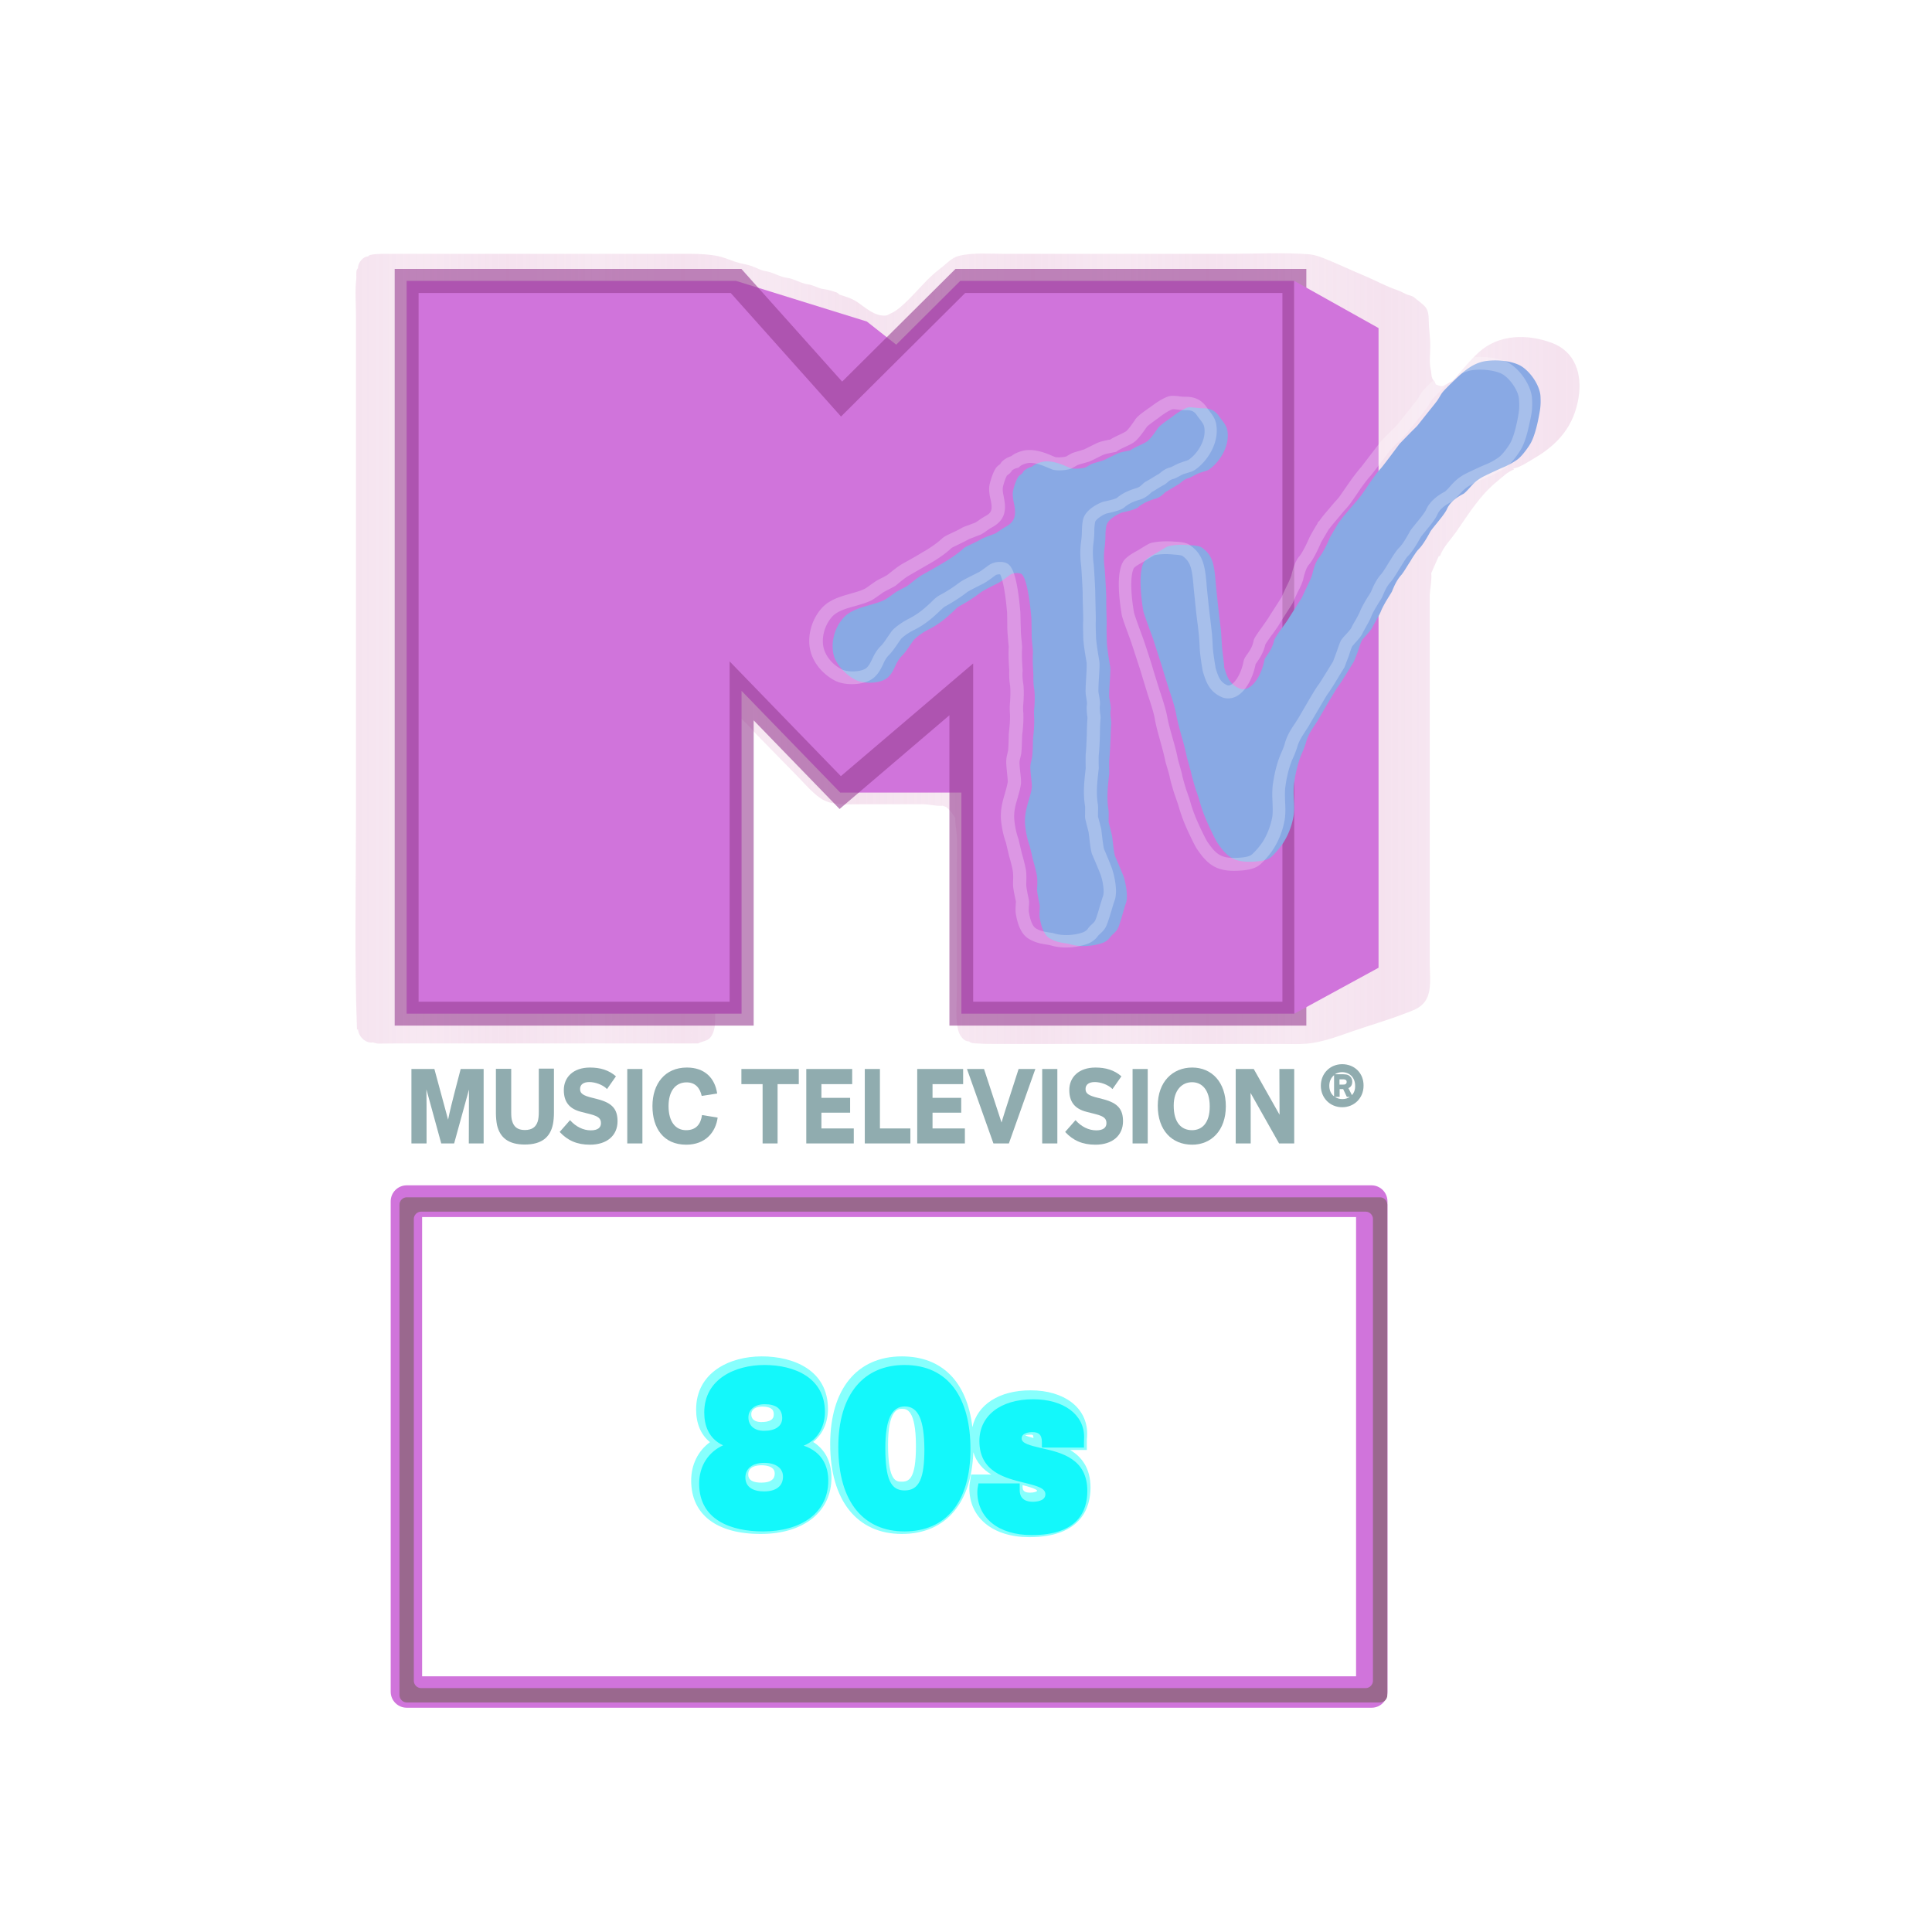 <svg xmlns="http://www.w3.org/2000/svg" xmlns:xlink="http://www.w3.org/1999/xlink" viewBox="0 0 1212 1212"><defs><linearGradient id="A" x1="592.967" y1="406.946" x2="538.067" y2="406.946" spreadMethod="reflect" gradientUnits="userSpaceOnUse"><stop offset="0" stop-color="#d78dbe" stop-opacity=".2"/><stop offset="1" stop-color="#d78dbe" stop-opacity=".25"/></linearGradient><path id="B" d="M357.6 702.7c3.6 4.1 8.3 6.4 13 6.4 4.5 0 6.4-1.8 6.4-4.5 0-2.8-1.4-4.3-6.9-5.7l-5.5-1.4c-7.6-1.9-10.9-6.4-10.9-13.7 0-8 5.9-14.1 16.4-14.1 6.3 0 11.7 1.5 16.3 5.5l-5.6 8c-2.8-2.9-7.7-4.4-11.1-4.4-3.7 0-5.8 1.6-5.8 4.3 0 2.2.9 3.7 5.8 5.1l5.4 1.4c9.2 2.4 12.3 6.4 12.3 13.8 0 8.9-6.6 14.7-17.3 14.7-8.1 0-14-2.6-19-8z"/></defs><g opacity=".49" filter="url(#AI_GaussianBlur_7)" fill="#0bfefa"><path d="M510.1 904.6c5.9-4.8 9.3-12.1 9.3-20.7 0-24.3-21.5-33-41.5-33-20.5 0-41.2 10.3-41.2 33.3 0 8.9 3 15.9 8.7 20.5-7.5 5.5-11.8 14.1-11.8 24.1 0 21.3 15.9 33.5 43.6 33.5 27 0 44.4-13.9 44.4-35.4 0-10-4.1-17.7-11.5-22.3zm-32.4 14.6c2.5 0 8.3.5 8.3 5.1 0 1.4 0 5.8-8.4 5.8-8.2 0-8.2-3.9-8.2-5.2 0-4.9 5.2-5.7 8.3-5.7zm-6.4-32c0-3.5 3.5-4.8 6.7-4.8 7.4 0 7.4 3.3 7.4 5.1 0 3.1-2.6 4.6-7.9 4.6-2.3 0-6.2-.7-6.2-4.9z"/><path d="M671.3 909.6h10.5v-6.7c.1-.7.2-2 .2-3.5 0-16.3-14.3-27.2-35.5-27.2-19.7 0-33.3 8.9-36.5 23.1-3.3-28.4-19-44.4-44.2-44.4-28.2 0-45 20.6-45 55 0 35.3 16.8 56.4 45 56.4 13.8 0 25.2-5 32.9-14.4 7.3-8.9 11.3-21.3 11.9-36.9 2 6.6 6.3 11 11.3 14h-12.7l-.9 5.8c-.1.4-.2 1.6-.2 2.8 0 18.6 14.8 30.7 37.6 30.7 33.4 0 38.4-19.5 38.4-31.1 0-12.4-5.7-19.4-12.8-23.6zm-23-7.5c-2.1-.5-4.2-1.2-5.2-1.7.6-.2 1.6-.4 2.7-.4 2.2-.1 2.5.1 2.5 2.1zm-6.7 29.6c3.3.8 8.5 2.3 9 3.4v.1c0 .5-1.9 1.2-4.4 1.2-4.6 0-4.6-2.2-4.7-3.6v-1.1zm-67-24.4c0 20.5-4.4 22.2-8.9 22.2-3.4 0-8.6 0-8.6-23.1 0-22.6 6.6-22.6 8.7-22.6 2.7 0 8.8 0 8.8 23.5z"/></g><path d="M441.8 886.1c0-21.2 19.7-29.8 37.7-29.8 19.1 0 38 8.1 38 29.5 0 7.5-3.2 17-13.3 21.1 11.7 4 15.4 13 15.4 21.9 0 20.5-17.3 31.9-40.9 31.9-19.8 0-40.1-7-40.1-30 0-11.3 6-19.9 15-24-9.3-4.4-11.8-12.8-11.8-20.6zm37.6 31.6c-7.6 0-11.8 3.7-11.8 9.2 0 6.1 5 8.7 11.7 8.7 7.4 0 11.9-3.2 11.9-9.3 0-5.2-4.4-8.6-11.8-8.6zm.3-36.8c-6 0-10.2 3.2-10.2 8.3 0 4.9 3.5 8.4 9.8 8.4 7 0 11.4-2.8 11.4-8.1-.1-6-4.2-8.6-11-8.6zm87.7 79.8c-24.9 0-41.5-17.6-41.5-52.9 0-33.8 16.5-51.5 41.5-51.5 27.8 0 41.4 20.9 41.4 52.7 0 34-15.9 51.7-41.4 51.7zm.2-78.4c-8.2 0-12.2 8.1-12.2 26.1 0 19.7 3.5 26.6 12.1 26.6 9.2 0 12.4-7.8 12.4-25.7-.1-18.8-3.9-27-12.3-27zm85.9 26.2c-7.8-1.8-12.6-3.1-12.6-6.1 0-3.8 5.5-4 6.6-4 4.3 0 6 1.7 6.1 6v3.7H680v-3.4c0-.6.1-1.9.1-3.2 0-14.2-12.9-23.7-32-23.7-20.4 0-33.7 10.3-33.7 26.2 0 19.3 16.1 23.2 27.9 26.1 9.2 2.2 13.5 3.7 13.5 7.3 0 4.4-6 4.7-7.9 4.7-3.7 0-8.1-1.2-8.2-7.1v-4.4h-25.9l-.5 2.9c0 .2-.2 1.3-.2 2.3 0 16.5 13.4 27.2 34.1 27.2 28.9 0 34.9-15 34.9-27.6.1-20.4-16.5-24.2-28.6-26.9z" fill="#13f8fb"/><g filter="url(#AI_GaussianBlur_7)"><path fill="#d074db" d="M860.4 743.6H255.1c-5.5 0-10 4.5-10 10v307.7c0 5.5 4.5 10 10 10h605.4c5.5 0 9.9-4.5 9.9-10V753.7c0-5.6-4.5-10.1-10-10.1zm-595.6 307.9v-288h585.9v288.1H264.8z"/></g><path d="M230.99 160.837c-3.278-.012-6.582 4.221-6.4 7.36-1.663 1.433-.86 5.063-1.097 7.04-.874 7.298-.183 15.048-.183 22.4v315.84c0 44.118-1.008 88.438.64 132.48l.64-.32c.208 4.432 4.566 9.021 9.28 8.32l2.971.733 10.149-.093h191.04c2.484-1.517 5.721-1.299 7.711-3.875 3.392-4.39 2.849-10.131 2.849-15.325v-167.04c.007-4.256 1.36-9.645.32-13.76h.64l.64-5.12 3.2-2.56v-.64c9.302-.154 15.126 8.118 21.133 14.4l25.133 25.693c4.784 4.819 9.088 10.115 14.64 14.118 6.966 5.021 16.134 4.029 24.214 4.029h40.32c4.08 0 8.48 1.347 12.48.96l1.92.64.64.32 3.056 3.2 2.384 3.52c-.304 3.402.694 7.43.931 10.88.426 6.234.029 12.63.029 18.88v78.4c0 7.914-1.085 16.912.752 24.64.781 3.28 3.136 7.312 6.928 7.36 1.037 1.232 3.59 1.184 5.12 1.286 4.061.278 8.083.314 12.16.314h177.6c6.653 0 13.571.406 20.16-.576 8.72-1.296 16.995-4.438 25.28-7.315 10.784-3.744 21.846-6.89 32.493-11.002 5.347-2.064 10.57-3.446 13.77-8.653 3.763-6.112 2.378-15.798 2.378-22.694v-230.4c.022-4.775 1.437-10.023.96-14.72l1.539-3.52 3.261-7.36.64.32c1.734-5.435 6.995-10.741 10.227-15.396 7.859-11.311 15.13-23.212 26.013-31.911 3.085-2.468 6.326-5.872 10.16-7.093l-.32-.64c4.278-.778 9.37-4.295 13.12-6.486 15.245-8.908 24.966-20.469 27.792-38.178 2.291-14.357-1.965-28.711-16.819-34.203-15.392-5.69-33.213-5.515-45.853 5.962-4.432 4.023-8.266 8.51-12.122 13.067-1.488 1.756-3.891 5.084-6.118 5.759l-2.88 1.6c-1.872 1.53-3.782.383-5.76-.32l-.96-2.24c-2.125-1.275-1.667-4.753-2.24-7.04-1.053-4.214-.32-9.97-.32-15.04 0-5.429-.96-11.439-.96-16.32 0-2.593-.314-5.672-1.92-7.68-2.016-2.52-4.88-4.197-7.36-6.4-.902-.802-3.03-1.129-4.16-1.6-2.192-.914-4.128-2.123-6.4-2.88-6.938-2.312-13.712-6.14-20.48-8.96-7.408-3.087-14.672-6.514-22.08-9.6-3.754-1.564-8.314-3.493-12.48-3.84-15.312-1.276-33.507-.32-49.92-.32H629.71c-9.338 0-19.597-.861-28.16 1.28-4.778 1.194-7.786 5.038-12.16 8.32-6.922 5.191-12.755 12.435-18.88 18.56-3.869 3.867-8.099 7.784-11.84 9.28-.931.373-1.84 1.193-2.88 1.28-7.187.599-12.746-4.977-18.24-8.64-3.494-2.33-7.712-3.424-10.88-4.48-.237-.079-1.091-1.095-1.6-1.28-1.808-.658-5.411-1.881-8.64-2.24-2.669-.296-6.528-2.574-9.28-2.88-4.467-.496-9.219-3.691-13.44-4.16-4.461-.496-9.216-3.691-13.44-4.16-2.41-.268-6.077-2.268-8.64-3.2-1.744-.634-5.235-1.309-7.68-1.92-4.168-1.042-7.799-2.825-11.52-3.84-5.459-1.489-13.031-1.92-19.52-1.92H242.19c-2.656 0-10.876-.02-11.2 1.6m669.76 79.68l-.32.32z" fill="url(#A)"/><g fill="#d074db"><path d="M461.7 176.2l82.1 25.5 78 61.5-156.7 25.5zm71.8 153H668l-34.2 168H527.1z"/><path d="M461.7 176.2H255.1v459.7h210.1V433.4l61.9 63.8 76-64.7v203.4H812l-.1-459.7H602.4l-74.5 74.2z"/></g><g opacity=".6" filter="url(#AI_GaussianBlur_4)"><path fill="#973f93" d="M819.5 643.4H595.6V448.7l-68.9 58.8-53.9-55.6v191.5H247.6V168.7h217.5l63.2 70.7 71.1-70.7h220.1zm-208.9-15h193.9V183.8h-199l-77.9 77.5-69.2-77.5H262.6v444.6h195.1V414.9l69.8 72 83-70.7v212.2z"/></g><path fill="#d074db" d="M811.9 176.2l52.9 29.6v401.3L812 635.9z"/><path d="M766.5 404.1l-.5-8-1.3-11c-.6-4.9-1.9-17.8-1.9-17.8-1-12.1-1.5-18.7-8.9-23.8-2-1.4-7.5-1.5-8.1-1.5-4.5-.5-9.8-.2-13 .7-1.1.3-6.2 3.6-7.3 4.2-3.1 1.7-7 3.9-8.1 6.1-2.5 4.9-2.5 16.2-.2 30.2.3 1.7 4.3 12.5 6 17.1l5.9 18.3c1 3.6 4.2 13.7 4.2 13.7 1.7 4.9 3.9 11.8 4.6 16 .8 4.4 2 8.6 3.2 13.1 1.3 4.4 2.5 8.9 3.5 13.8.2.8 2.5 8.7 2.7 9.9.2 1.1 2.1 8 2.9 10.4.8 2.2 1.6 4.5 2.2 6.6 1.9 6.9 4.1 12.1 6.8 17.8 2.1 4.5 3.8 7.8 4.7 9.1 5.4 7.9 9.7 11.7 19.9 11.6 7.5-.1 11.6-1 14-3.3 3.4-3.2 6.3-7.1 7.1-8.4 3.1-4.7 5.4-10.5 6.5-16.5.6-3.2.5-6.8.3-10.6-.2-3.5-.3-7.2.2-10.9.3-2.2 1.5-10.1 4.4-17.4.2-.4 2.2-4.9 3-7.7 1.1-4.4 3.5-7.9 5.8-11.4 1-1.5 1.9-2.9 2.7-4.3 1.7-3.1 9.3-16 10.4-17.6.6-1 1.4-2.1 2.1-3l4.4-6.9c.7-1.2 1.4-2.3 2.1-3.4 0 0 .1-.1.1-.2l2.5-4.1c.6-1.5 2.2-5.4 2.8-7.3.7-2.2 1.4-4.2 2.1-5.8.5-1 5.7-6.1 6.6-8.2.4-1 4.5-7.8 5.3-9.9 1.8-4.7 6.4-11.3 7-12.6 1.3-3.2 3-7.2 5.8-10.3 1.1-1.2 3.1-4.5 4.9-7.4.3-.4.5-.8.8-1.2a53.82 53.82 0 0 1 2.7-4.3c.9-1.4 1.8-2.6 2.6-3.4 2.7-2.7 5.5-7.7 7.3-11 1.3-2.3 8.7-10.3 10.4-14.1 2.7-6.3 10.2-9.4 10.7-9.8 1.3-1.1 2.4-2.3 3.5-3.5 2.1-2.4 4.3-4.8 8.4-7 2.3-1.2 10.7-5.1 12.4-5.8 1.9-.7 6.3-2.9 9.3-5.1 3.1-2.3 7.3-8.4 8.3-10.3 2.4-4.3 4.1-11.8 4.7-14.8 1.2-6.1 1.7-8.5 1.4-14.4-.3-6.2-5.4-14.5-11.6-18.7-4.3-2.9-12.9-4.5-21-3.7-7.4.6-12.5 4.3-17 8.1-.3.2-10.1 9.3-12.1 12-.6.7-2.7 4.6-3.6 5.6-1.9 2.5-3.9 4.9-5.8 7.3l-5.8 7.3c-.4.6-1.6 1.7-4.8 4.9l-6.7 6.9c-1.4 1.9-10.7 14.4-11.9 15.6-1.3 1.3-5.3 6.6-6.7 8.8-2.3 3.4-4.9 7.3-6.2 8.9-1.2 1.6-2.5 3-3.8 4.5l-6.4 7.5c-.9 1.1-2 2.6-2.9 3.8l-.2.2c-.1.2-.3.5-.4.6l-5 8.5c-.2.4-3.8 9.2-7.1 13.1-2.4 2.9-3.6 8.1-4.2 10.5-.1.5-1.2 3.4-2.4 5.8s-4.1 8.7-4.1 8.7L809 387c-1 1.8-2.7 4.1-4.5 6.6-1.8 2.4-4.7 6.6-5.1 7.8-1.1 4.9-3.2 7.8-4.7 9.9-.6.9-1.3 1.9-1.4 2.3-1.5 8.3-5.6 15.5-10 17.8-1.9 1.1-3.9 1.2-5.7.5-6.5-2.7-8.1-8-9.7-13.5.4-.2-1.2-9.5-1.4-14.3zm-228.9 22.8c5.5 2.3 14.6 1.7 18.7-1.4 2.7-2 4.1-5.1 5.4-7.8.4-1 2-4.3 4.4-6.6 2.5-2.4 6.4-9 7.5-10 2.6-2.5 5.7-4.6 9.3-6.4 7.3-3.7 11.8-8.2 14.2-10.3 1.7-1.5 3-3.2 4.9-4.2 7.3-4 11-6.9 13.3-8.6 2-1.5 7.7-4.2 10.8-5.8 3.2-1.7 6.9-4.9 8.3-5.6 1.9-.9 5.2-.9 6.4-.1s4.2 5.1 6.2 27.4c.1 1.1.2 10 .2 11.5 0 2.3.9 9.6.8 10.3-.3 4.3 0 9.4.3 14.2 0 .2-.3 4.3.5 8.9.5 3 .3 9.6 0 12.1-.3 2.4 0 4.8 0 7.1.1 5.8-.8 11.5-.8 12.8 0 1-.1 7.7-.5 10.3 0 .5-1 4.4-1.1 5.6-.3 3 1.2 11.9.9 13.7-.3 2.6-1.1 5.2-1.9 7.9-1.4 4.8-3 10.2-2.2 16.7.4 3.5 1.2 7.7 2.7 11.9.1.2 1.5 5.9 2 8.5 0 0 1.9 6.4 2.6 10.4.5 3.1.1 7.7.1 8.8 0 2.2 1.6 9.1 1.7 10.1.1.7-.4 5.4-.1 7.1.6 3.7 2 10.7 6.2 13.2 5.1 3.1 9.7 2.8 12.7 3.7 7.5 2.3 16.1.9 20.9-.9 1.6-.6 3.4-1.9 4.4-3.4s3.1-2.8 4.5-4.9c1.6-2.4 3.9-12.3 5.4-16.4 1.6-4.4-.2-12.9-1.3-16.5-.4-1.1-4.3-10.5-5.3-12.6s-1.7-11.3-2.1-13.3c-.2-1.3-1.9-7.4-2.1-8.5-.1-.9.2-6-.1-7.6-1.3-7.8-.4-15.5.5-23.1 0 0-.2-7.5 0-8.6.4-4.3.6-9.2.8-13.9.1-3.2.2-6.2.4-8.8.1-1.5-.9-5.5-.3-8.8.2-1.3-.8-6.6-.9-7.2-.4-2.9.9-15.6.6-19-.1-1.3-1.5-8.4-2.1-15 0 0-.3-8.3-.2-10.7.2-3.2-.3-11-.2-18.1 0-2.4-.8-16.7-1-18.2-.4-2.8-.7-8.2-.1-12.8 1-7.4.2-8.7 1.1-13.9.8-4.9 9.2-8.4 9.9-8.6 1.9-.4 8.4-1.8 10-3.2 3.9-3.4 8.8-4.8 11.1-5.5 3.5-1 5.4-3.7 6.6-4.4 1.5-.8 6.2-3.7 7.6-4.5 1.4-.7 3.1-3.1 6.5-4 1.7-.5 4.3-2.3 6.8-3.2 1.8-.6 4.8-1.5 5.4-1.8 6.1-3.8 14.1-14.4 12-25.2-.7-3.4-3.4-6-5.1-8.5-3.3-4.9-7.6-5.1-10.7-5.1-2.8 0-7.3-.9-8.8-.5-3.2.9-8 4.3-10 5.9-.9.7-7.3 5-8.6 6.7-.7.9-4.1 6.2-6.6 8.3-2.2 1.9-8 3.8-11 6-1.9.4-5.8 1.1-7.5 1.8-1.6.6-8.1 4-9.5 4.5-.9.3-5.4 1.6-6.9 2.1-1.1.4-3.9 2.3-4.4 2.4-2.2.6-6.4 1-8.9.5-1.3-.3-10.3-5.4-17.3-4.2-3.2.6-5.9 1.9-7.3 3.2-1.9.5-4.8 1.9-5.6 3.5s-2.3 1.5-3.2 3.3c-1.9 3.4-3 8.2-3.1 9-.3 3.2.5 6 1 8.7 1.4 7.7-1.1 10.9-6.1 13.5-1.1.6-5 3.4-6 3.9-1.4.6-7 2.5-8.3 3.3-5.3 3-10.2 4.8-11.4 5.9-5.1 4.8-12.9 9.2-12.9 9.2-2.7 1.7-7.2 4.2-12.9 7.4-3.4 1.9-8.6 6.4-9.5 7s-5.8 3-7.2 3.9c-.9.6-5.2 3.8-6.6 4.6-2.7 1.5-6.3 2.5-10 3.6-6 1.7-12.3 3.5-16.3 7.9-6.1 6.7-8.6 17.2-5.6 25.3 3.5 7.9 10.5 12.6 14 14.1z" fill="#89a9e4"/><g opacity=".25" fill="#fff"><path d="M961.1 250.3c-.3-7.4-6.2-17-13.3-21.8-4.2-2.9-11.5-4.6-19.3-4.6-1.5 0-2.9.1-4.3.2-8.6.7-14.4 5-19.3 9-.1.1-10.3 9.5-12.7 12.6-.4.5-.8 1.2-1.7 2.6-.5.9-1.5 2.6-1.8 2.9l-.1.1-5.4 6.8-.5.7c-1.9 2.3-3.8 4.6-5.6 7-.3.4-1.7 1.8-3.9 4l-1.7 1.7c-5.1 5.2-5.7 5.9-5.9 6.2l-1.5 2-10.2 13.3c-1.5 1.6-5.7 7.1-7.2 9.3l-6.1 8.8c-1 1.4-2.1 2.6-3.5 4.1l-6.5 7.7c-.8 1-1.8 2.2-2.6 3.4l-.3.4-1.1 1.1v.4c-1.9 3.1-4.1 6.9-4.9 8.5l-.3.6c-2.4 5.5-4.7 9.8-6.3 11.7-3 3.5-4.3 9.1-5 12v.1c-.2.5-1.1 2.9-2.1 4.9-1.1 2.2-3.5 7.3-4 8.6l-7.7 12c-.9 1.6-2.5 3.8-4.2 6.2l-.2.3c-3.5 4.9-5.1 7.2-5.5 8.8v.2c-.9 4.1-2.7 6.5-4.1 8.5l-.1.1c-1.1 1.6-1.7 2.6-2 3.8-1.5 7.9-5.1 13.5-8 15.1-.8.4-1.6.5-2.2.3-4.5-1.9-5.7-5.2-7.4-10.8-.2-1.4-1.6-9.2-1.8-13.3-.1-2.7-.3-5.6-.5-8.2l-1-8.8-.3-2.3c-.6-4.8-1.9-17.6-1.9-17.7-1-12.4-1.7-20.6-10.6-26.8-2.3-1.7-6.2-2.1-9.7-2.2h-.3c-1.6-.2-3.3-.2-5-.2-3.6 0-7 .4-9.4 1-1.1.3-2.5 1.1-6.9 3.8-.6.4-1.1.7-1.3.8-3.8 2.1-8.1 4.5-9.7 7.8-4 7.8-2 23.8-.5 32.7.2 1.5 1.7 5.7 5.8 16.8l.3.9 5.9 18.1c1 3.6 4.1 13.4 4.2 13.9 1.3 3.9 3.8 11.3 4.5 15.4.8 4.6 2 8.9 3.3 13.5v.1c1.3 4.6 2.5 8.9 3.4 13.4.1.4.3 1.1 1.1 3.8.6 1.9 1.5 5.2 1.6 5.9.3 1.8 2.3 8.8 3.1 11l.5 1.4 1.7 5c2 7.1 4.2 12.5 7 18.4 1.6 3.4 3.7 7.8 5 9.6 5.9 8.7 11.3 13.4 23 13.4h.2c8.6-.1 13.5-1.4 16.7-4.4 3.9-3.6 6.9-7.8 7.7-9.1 3.3-5.1 5.9-11.4 7.1-17.9.7-3.7.6-7.7.4-11.6-.1-3.3-.3-6.9.2-10.1.8-6.1 2.3-11.9 4.2-16.5l.2-.4c1.1-2.4 2.3-5.4 3-7.7 1-3.7 3.1-6.8 5.3-10.2l.3-.5c.9-1.3 1.8-2.7 2.5-4.1l10.2-17.3c.6-.9 1.3-1.9 1.9-2.7l.2-.3c.7-1.1 2.5-3.8 4.4-7 .7-1.1 1.3-2.2 2-3.3.1-.1.1-.2.1-.2l2.8-4.5.1-.4c.2-.5.5-1.2.8-2.1.7-1.9 1.6-4 2-5.4.6-1.8 1.2-3.7 1.8-5 .3-.4 1-1.2 1.5-1.8 2.6-2.9 4.5-5 5.2-6.9.2-.4.9-1.6 1.4-2.6 1.9-3.3 3.4-6 3.9-7.5 1.1-2.8 3.5-6.7 5.1-9.3 1.1-1.7 1.6-2.5 1.9-3.2 1.2-2.9 2.7-6.5 5.1-9.1 1.3-1.4 2.9-4 5.2-7.7l1-1.6 2.6-4.2c.9-1.3 1.6-2.3 2.1-2.8 3-3 5.8-7.9 7.8-11.4l.3-.5c.3-.6 2-2.6 3.2-4.1 2.9-3.5 6.1-7.5 7.3-10.3 1.7-4 6.4-6.5 8.2-7.5.6-.3 1-.6 1.5-.9 1.5-1.4 2.8-2.7 3.8-3.8l.2-.2c2-2.2 3.8-4.2 7.2-6 2.2-1.2 10.4-5 11.9-5.5 2.1-.8 6.9-3.2 10.4-5.7 4-3 8.5-9.9 9.4-11.6 1.9-3.4 3.6-8.7 5.1-15.9 1.4-6.1 1.9-8.9 1.6-15.2zm-9.3 13.8c-1.3 6.2-2.8 11-4.3 13.7-1 1.9-4.8 7.3-7.2 9-2.8 2.1-6.9 4.1-8.3 4.6-2.1.8-10.7 4.8-13 6-4.6 2.5-7.1 5.2-9.3 7.7l-.2.2c-.8 1-1.8 2-2.9 3-.1 0-.1.1-.2.1-2.2 1.2-8.9 4.8-11.8 11.4-.8 1.8-4 5.8-6.2 8.4-2.1 2.6-3.4 4.2-4 5.3l-.2.4c-1.7 3-4.2 7.5-6.4 9.6-.9.9-1.9 2.2-3.2 4.1-.9 1.3-1.7 2.7-2.8 4.4l-1 1.6c-1.3 2.2-3.4 5.5-4.2 6.4-3.3 3.6-5.2 8.1-6.6 11.4-.2.3-.8 1.3-1.3 2.1-1.8 2.8-4.4 7.1-5.8 10.7-.4 1-2.3 4.5-3.4 6.3-1.2 2.1-1.6 2.9-1.8 3.4-.4.9-2.7 3.4-3.8 4.6-1.6 1.7-2.2 2.5-2.7 3.3-.9 1.8-1.6 4.1-2.4 6.3-.4 1.2-1.2 3.3-1.8 4.9-.3.7-.5 1.4-.7 1.9l-2.4 3.9c-.7 1.1-1.3 2.2-2.1 3.4-1.8 3-3.5 5.6-4.2 6.7-.8 1-1.5 2.1-2.1 3-1.2 1.7-8.9 15-10.6 17.9-.6 1.1-1.4 2.3-2.2 3.5l-.3.5c-2.4 3.5-5 7.5-6.4 12.6-.5 2-2 5.4-2.5 6.5-.2.4-.3.6-.3.7-2.7 6.6-4 13.6-4.7 18.4-.5 3.9-.4 7.9-.2 11.5.1 3.4.3 6.9-.3 9.7-1.1 5.4-3.2 10.8-6 15.1-.5.8-3.2 4.6-6.5 7.6-1.6 1.5-5.1 2.2-11.3 2.3h-.2c-8.2 0-11.4-2.6-16.4-9.9-.6-.8-2-3.5-4.4-8.5-2.6-5.6-4.8-10.6-6.6-17.2-.5-1.8-1.2-3.6-1.8-5.4l-.5-1.4c-.8-2.3-2.6-8.7-2.7-9.6-.1-.8-.6-2.5-1.8-6.8-.4-1.3-.8-2.9-.9-3.2-.9-4.9-2.2-9.3-3.6-14.2-1.2-4.4-2.4-8.5-3.1-12.6-.8-4.3-2.9-10.8-4.8-16.5 0-.1-3.2-10.1-4.2-13.6-1.4-4.9-5.8-18-6-18.5l-.4-1.1c-1.4-3.8-5.1-13.8-5.4-15.4-2.7-15.6-1.8-24.6-.2-27.7.6-1.2 4.7-3.4 6.5-4.4.3-.2.9-.5 1.6-1 1.1-.7 4-2.5 4.9-2.9 1.7-.4 4.4-.7 7.2-.7 1.4 0 2.8.1 4.1.2.1 0 .4 0 .8.1 4.1.2 5.2.7 5.4.8 5.5 3.9 6.2 8.4 7.2 21 .1.5 1.3 13.1 1.9 17.9l.3 2.3c.4 2.8.7 5.8 1 8.6.2 2.4.4 5.2.5 7.8.2 5 1.8 14.2 1.9 14.6l.1.4c1.8 5.9 3.8 12.6 12 16.1 2.9 1.2 6.3.9 9.1-.6 5.5-2.9 10.1-10.8 12-20.2.2-.3.6-.8.8-1.2 1.5-2.1 4-5.6 5.3-11.1.6-1.2 3.3-4.9 4.3-6.3l.2-.2c1.9-2.7 3.6-5 4.7-7 .4-.7 4.9-7.7 7.6-11.9l.3-.5c0-.1 2.8-6.3 4-8.5 1.2-2.3 2.5-5.6 2.7-6.6v-.2c.5-2 1.6-6.6 3.4-8.7 2.8-3.3 5.7-9.3 7.6-13.8v-.1l4.7-8c.1-.1.1-.2.2-.3l.7-.9c.8-1 1.7-2.2 2.4-3l6.3-7.5c1.5-1.7 2.8-3.1 4-4.7 1.3-1.7 3.8-5.4 6.3-9.1 1.4-2.1 5.3-7.2 6.3-8.2.9-.9 3.7-4.6 10.8-14a37.4 37.4 0 0 0 1.4-1.9c.3-.4 2.2-2.4 6.4-6.6l1.2-1.2c2.7-2.7 3.5-3.5 4-4.2 1.7-2.3 3.6-4.6 5.4-6.8l.5-.7c1.9-2.3 3.8-4.6 5.6-7.1.6-.7 1.3-2 2.4-3.8.4-.7 1-1.7 1.2-1.9 1.6-2 10.2-10.1 11.5-11.3 4.2-3.5 8.5-6.6 14.8-7.2 1.2-.1 2.4-.2 3.6-.2 6 0 12 1.3 14.8 3.2 5 3.4 9.6 10.6 9.8 15.5.4 5.4.1 7.4-1.1 13.5z"/><path d="M692.7 532.9c-.5-1.2-1.1-6.6-1.4-8.9l-.4-3.5c-.1-.7-.5-2.2-1.1-4.5l-1-3.8v-2.3c.1-2.5.1-4.3-.1-5.5-1.2-7.1-.3-14.5.5-21.6l.1-.7v-.3c-.1-3.3-.1-7.3 0-8.1.4-4.1.6-8.6.7-13v-1.2c.1-3.8.2-6.4.4-8.6.1-.9 0-1.9-.2-3.1-.2-1.7-.4-3.7-.2-5.3.2-1.4 0-3.3-.7-7.2-.1-.4-.1-.8-.2-1v-.1c-.1-1.1.1-5.8.3-8.9.3-5 .5-8.1.3-10 0-.5-.2-1.2-.4-2.7-.5-2.9-1.3-7.7-1.7-12.2-.1-3.1-.3-8.6-.2-10.2.1-1.9 0-4.8-.1-8.6l-.2-9.7c0-2.5-.8-17-1.1-18.8-.4-3-.6-7.9-.1-11.8s.6-6.3.6-8.2c0-1.8.1-3.2.5-5.5.3-1.8 4.7-4.6 7-5.4l.3-.1c6.6-1.4 9.6-2.5 11.3-4 3.1-2.7 7.2-4 9.4-4.6l.2-.1c3.3-1 5.5-3 6.8-4.2.2-.2.5-.5.7-.6.8-.4 2.1-1.2 3.5-2.1 1.5-.9 3.3-2 4-2.3.8-.4 1.5-1 2.2-1.6 1-.9 2-1.7 3.5-2.1 1.3-.3 2.5-1 3.8-1.7 1.1-.6 2.2-1.2 3.2-1.5.5-.2 1.1-.3 1.6-.5 2.7-.8 3.8-1.2 4.6-1.7 7.2-4.5 16.3-16.6 13.8-29.4-.7-3.4-2.7-5.9-4.3-8-.5-.7-1-1.3-1.4-1.9-4.5-6.9-10.9-6.9-14-6.9a24.87 24.87 0 0 1-3.6-.3 29.06 29.06 0 0 0-4-.3c-.9 0-1.6.1-2.3.3-4.6 1.3-10.7 6.1-11.3 6.5-.2.1-.5.4-1 .7-4.4 3.1-7.2 5.2-8.4 6.8-.2.2-.5.6-.8 1.2-1.1 1.5-3.6 5.2-5.2 6.6-.7.6-2.8 1.6-4.5 2.4-1.9.9-3.9 1.8-5.5 2.9-.3.1-.7.2-1.1.2-2.6.6-4.8 1-6.2 1.6-.9.3-2.5 1.1-5.1 2.4-1.5.7-3.7 1.9-4.3 2.1-.3.1-1.5.4-2.3.7-2.1.6-3.7 1.1-4.6 1.4-.8.3-1.8.9-3.2 1.7-.3.2-.8.5-1.1.6-1 .3-2.8.5-4.6.5-1 0-1.6-.1-2-.1-.2-.1-.7-.3-1.2-.5-3.2-1.4-9.1-4-15-4-1 0-1.9.1-2.9.2-3.3.6-6.4 1.9-8.5 3.6-1.8.6-5.6 2.2-7.1 5.1-.1.1-.2.1-.3.2-.7.5-2 1.4-2.9 3.1-2.1 3.8-3.4 9.1-3.6 10.6-.3 3.2.3 5.9.8 8.2l.3 1.5c1.1 5.9-.4 7.3-4 9.2-.7.4-1.8 1.1-3.4 2.2-.8.6-2.1 1.4-2.4 1.6l-2.6 1c-3 1.1-5 1.8-6 2.4-2.4 1.4-4.8 2.5-6.8 3.4-2.7 1.3-4.3 2.1-5.4 3.1-4.6 4.4-12 8.6-12.1 8.6l-.2.1c-2.5 1.6-6.9 4.1-12.7 7.3-2.8 1.6-6.3 4.5-8.5 6.2-.6.5-1 .8-1.3 1-.4.2-1.6.9-2.6 1.4-2.2 1.1-3.7 1.9-4.6 2.5-.3.2-1.1.8-2 1.4-1.3.9-3.6 2.6-4.3 3-2.4 1.3-5.7 2.2-9.2 3.2-6.2 1.8-13.3 3.7-18.1 9.1-7.2 8-9.8 20.1-6.3 29.4 3.5 9.4 11.6 14.8 15.7 16.6 3.4 1.4 7 1.7 9.5 1.7 5.3 0 10.1-1.3 13.2-3.6 3.4-2.6 5.1-6.2 6.5-9.1l.1-.3c.7-1.6 2-3.9 3.6-5.4 1.8-1.8 4-5 5.7-7.5l1.8-2.6c2.1-2 4.9-3.9 8.3-5.6 6.8-3.4 11.3-7.5 14-10 .4-.3.7-.7 1.1-1 .5-.5 1-1 1.5-1.4 1-.9 1.8-1.8 2.6-2.2 7.2-4 11.1-6.9 13.5-8.7l.2-.2c1.1-.8 4.6-2.6 7.2-3.9l3.2-1.6c2-1.1 4.1-2.6 5.8-3.9.8-.6 2-1.5 2.3-1.6s1-.3 1.9-.3h.5c.7 1.3 2.9 6.6 4.4 24.3l.1 7.4c0 1.8 0 3.3.1 3.7 0 1.5.3 4.4.5 7l.3 3.1c-.3 4.6 0 9.8.3 14.4v.1c0 1.3-.2 5.1.5 9.4.4 2.6.2 8.7 0 11-.2 2.1-.2 4.1-.1 5.9 0 .6.1 1.2.1 1.8.1 3.9-.3 7.8-.6 10.2-.1 1.2-.2 1.9-.2 2.5v.4c-.1 6-.3 8.4-.4 9.3v.1c-.1.3-.2.7-.3 1.3-.5 2-.8 3.5-.8 4.4-.2 1.9.1 4.7.5 8.9.2 1.8.4 4.1.4 4.8-.3 2.2-1 4.6-1.7 7.1v.1c-1.5 4.9-3.3 11-2.4 18.3.6 4.7 1.5 8.8 2.9 12.6l2 8.5c0 .1 1.9 6.2 2.4 9.9.3 1.9.2 5 .1 6.6v1.5c0 1.8.6 5 1.4 8.7.2.8.3 1.5.4 1.9 0 .3 0 1-.1 1.6-.1 2.4-.2 4.4 0 5.8 1.3 8.3 4 13.5 8.1 16 4.3 2.6 8.2 3.2 11 3.6 1 .2 2 .3 2.6.5 3 .9 6.3 1.4 9.8 1.4 4.8 0 9.8-.9 13.8-2.4 1.9-.7 4.7-2.5 6.3-4.9.2-.3.8-.8 1.3-1.3 1-.9 2.2-2 3.2-3.6 1.2-1.9 2.3-5.5 4-11.1.7-2.4 1.4-4.7 1.9-6.1 2.2-5.9-.2-15.8-1.3-19.1-.2-1.3-4.3-11-5.2-13zm-.8 29.4c-.6 1.7-1.3 4.1-2.1 6.7-.8 2.9-2.3 7.8-3 8.9-.5.7-1.2 1.4-2 2.1-.9.8-1.8 1.7-2.5 2.8-.4.6-1.6 1.5-2.5 1.9-3 1.2-7.1 1.9-10.8 1.9-2.7 0-5.2-.3-7.5-1-1.2-.4-2.4-.5-3.7-.7-2.6-.4-5.2-.8-8.1-2.6-1.1-.7-3.1-2.9-4.3-10.4-.1-.7 0-2.9.1-4 .1-1.6.1-2.3 0-3-.1-.5-.2-1.1-.5-2.5-.4-1.8-1.2-6-1.2-7.2v-1.1c.1-2.1.2-5.5-.2-8.2-.6-3.8-2.3-9.6-2.6-10.7l-2.1-8.9c-1.2-3.3-2-6.9-2.5-11.1-.7-5.7.7-10.4 2.1-15v-.1c.8-2.9 1.6-5.5 2-8.5.1-1.2 0-3.1-.4-6.6-.3-2.4-.6-6-.5-7.3 0-.5.5-2.4.7-3.3.3-1.2.4-1.7.4-2.1.3-2.3.4-7 .5-10.3v-.4c0-.2.1-1.1.2-1.8.3-2.5.7-6.8.6-11.2 0-.6 0-1.3-.1-2-.1-1.6-.1-3.1 0-4.6.3-2.7.6-9.6 0-13.2-.6-3.5-.5-6.7-.4-7.8v-.8c-.3-4.4-.6-9.5-.3-13.7 0-.6 0-1.2-.3-4.3-.2-2.2-.5-5.2-.5-6.4 0-.5 0-2-.1-3.7l-.2-8c-2-23.6-5.3-28.7-7.9-30.4-1.2-.8-2.9-1.2-4.9-1.2-1.1 0-3.3.1-5.3 1.1-1 .4-2 1.2-3.7 2.4-1.5 1.1-3.3 2.5-4.8 3.2-.8.4-1.9 1-3 1.5-3.9 2-6.8 3.4-8.4 4.6l-.3.2c-2.3 1.7-5.8 4.4-12.5 8-1.8 1-3.2 2.3-4.4 3.5l-1.2 1.2c-.3.3-.7.6-1.1 1-2.5 2.3-6.4 5.8-12.2 8.8-4.1 2.1-7.6 4.5-10.3 7.1-.6.6-1.3 1.7-2.7 3.7s-3.4 5.1-4.7 6.3c-2.9 2.8-4.7 6.4-5.3 7.9l-.1.1c-1.1 2.3-2.2 4.7-4 6.1-1.6 1.2-4.9 2-8.4 2h0c-2.4 0-4.8-.4-6.4-1.1-2.8-1.2-8.8-5.2-11.3-12-2.4-6.5-.4-15.4 4.8-21.2 3.3-3.6 8.9-5.2 14.4-6.7 3.8-1.1 7.7-2.2 10.9-3.9 1-.6 2.8-1.9 5.1-3.5a35.56 35.56 0 0 1 1.7-1.2c.6-.4 2.6-1.4 3.9-2.1l3.4-1.8c.4-.2.8-.6 1.8-1.4 1.8-1.5 5.1-4.2 7.3-5.4l13-7.5c.9-.5 8.4-4.8 13.5-9.7.5-.3 2.1-1.1 3.4-1.7 2-1 4.6-2.2 7.3-3.7.6-.3 3.4-1.3 4.8-1.9 1.5-.6 2.5-.9 3.1-1.2l.1-.1c.7-.4 1.8-1 3.5-2.3.9-.6 2.2-1.5 2.6-1.7 7.3-3.8 9.8-9.1 8.2-17.7l-.3-1.7c-.4-2-.8-3.8-.6-5.8.1-.8 1.1-4.9 2.6-7.6.1-.1.3-.2.4-.3.7-.5 1.9-1.3 2.8-2.9.4-.4 1.8-1.2 3.1-1.5l1-.3.8-.7c.6-.6 2.5-1.7 5.1-2.1.5-.1 1-.1 1.5-.1 4.2 0 9.1 2.2 11.7 3.3 1.2.5 1.9.8 2.5 1 1.1.2 2.4.4 3.8.4 2.4 0 5-.3 6.9-.9.8-.2 1.4-.6 2.8-1.4.6-.3 1.7-1 2-1.1.7-.3 2.6-.8 4-1.2 1.5-.4 2.3-.7 2.8-.8.9-.3 2.6-1.1 5.2-2.4 1.6-.8 3.7-1.9 4.4-2.1.9-.4 3.4-.9 5-1.2.7-.2 1.4-.3 2-.4l.8-.2.6-.5c1.2-.8 3.1-1.7 5-2.6 2.5-1.1 4.8-2.2 6.4-3.6 2.4-2.1 5-5.9 6.5-8 .3-.4.5-.7.6-.9.4-.5 1.9-1.7 6.6-5.1.6-.4 1-.7 1.2-.9 2.6-2 6.4-4.5 8.5-5.1.7 0 2.1.1 3.4.3 1.5.2 3 .3 4.5.3 3 0 5.3.2 7.3 3.3.5.8 1.2 1.6 1.8 2.4 1.2 1.6 2.4 3.1 2.7 4.7 1.7 8.5-4.7 17.5-10 20.9-.5.2-2 .7-2.9 1-.6.2-1.2.4-1.7.6-1.6.5-3.1 1.3-4.5 2-.7.4-1.8.9-2.2 1-3.2.8-5.2 2.6-6.6 3.7-.3.2-.7.6-.8.6-.9.4-2.6 1.5-4.4 2.6-1.3.8-2.7 1.6-3.3 1.9-.8.4-1.5 1-2.2 1.7-1 .9-2.1 2-3.7 2.4l-.2.1c-2.6.8-7.9 2.4-12.3 6.2-.5.3-2.2 1-7.8 2.2l-.6.1c-.1 0-11.5 3.9-12.9 11.8-.5 2.8-.5 4.7-.6 6.6 0 1.8-.1 3.9-.6 7.4-.7 5.2-.3 11.2.1 14 .2 1.4 1 15.4 1 17.6 0 3.4.1 6.9.2 10 .1 3.2.2 6.3.1 7.8-.2 2.6.1 10.3.1 11.1v.2c.4 4.8 1.3 9.9 1.8 12.9.2.9.3 1.9.3 2.1.1 1.3-.1 5.4-.3 8.7-.3 5.2-.5 8.5-.3 10.3 0 .3.1.7.2 1.5.2 1 .6 3.8.6 4.7-.4 2.7-.1 5.4.1 7.4.1.6.2 1.4.2 1.7-.2 2.3-.3 5.1-.4 8.9v1.2c-.2 4.3-.3 8.7-.7 12.4-.1 1.1-.1 5.4 0 8.9v.1c-.9 7.7-1.8 15.6-.4 23.8.1.6 0 2.9 0 4.1 0 1.9-.1 2.8.1 3.6.1.7.5 2.2 1.1 4.6.4 1.5.9 3.5 1 4s.2 1.7.4 3c.7 6.3 1.2 9.6 2 11.3a448.47 448.47 0 0 1 5.1 12.2c1.4 3.8 2.6 10.9 1.5 13.7z"/></g><g fill="#90acaf"><path d="M258.1 717.3v-46.7h14.4l8.6 31.8c1-4.9 1.8-8.5 7.9-31.8h14.4v46.7h-9.3l.1-33.8-9.3 33.8h-8.1l-9.3-33.9c.1 5 .1 9.1.1 33.9zm62.6-46.8v27.3c0 2 .1 4.1.6 5.5 1 3.4 3.2 5.6 7.9 5.6s7-2 8.1-5.3c.5-1.5.7-3.7.7-5.9v-27.3h9.5v27.7c0 2.3-.2 5-.6 7-1.7 8.6-7.4 12.9-17.7 12.9-10 0-15.5-4.1-17.4-12.2-.4-2-.7-4.9-.7-7.4v-27.9z"/><use xlink:href="#B"/><path d="M393.5 717.3v-46.7h9.5v46.7zm37 .8c-14.3 0-21.2-10.4-21.2-24.2 0-14.1 7.9-24.2 21.6-24.2 11.3 0 17.6 6.7 19 16.3l-9.7 1.5c-1.1-5-4-8.5-9.5-8.5-6.8 0-11.3 5.3-11.3 14.9 0 9.8 4.4 15.1 11 15.1 6.4 0 9.2-3.9 10-9.5l9.8 1.6c-1.2 9.1-7.6 17-19.7 17zm47.9-.8v-37.2h-13.3v-9.5h36v9.5h-13.3v37.2zm27.4 0v-46.7h28.8v9.5h-19.3v8.6h18v9.3h-18v9.9h20.3v9.4zm36.7 0v-46.7h9.5v37.3h19.1v9.4zm32.9 0v-46.7h28.8v9.5H585v8.6h18v9.3h-18v9.9h20.3v9.4zm47.8 0l-16.6-46.7h10.7l11 33.6c.7-2.5 1.7-5.8 10.7-33.6h10.5l-16.6 46.7zm30.6 0v-46.7h9.5v46.7z"/><use xlink:href="#B" x="317.1"/><path d="M710.5 717.3v-46.7h9.5v46.7zm37.4.8c-12.8 0-21.6-9.1-21.6-24.4 0-15 9.3-24 21.6-24S769 678.9 769 694c0 15.2-9.2 24.1-21.1 24.1zm-.1-39.2c-6.1 0-11.5 4.7-11.5 14.7 0 10.8 4.9 15.4 11.5 15.4 6.1 0 11.1-4.3 11.1-14.9 0-10.7-5.1-15.2-11.1-15.2zm27.4 38.4v-46.7h11.3l16.2 28.7-.1-28.7h9.3v46.7h-9.5l-17.9-31.7c.1 3.7.1 9.1.1 31.7zm66.8-49.7c-7.6 0-13.4 5.8-13.4 13.5s5.8 13.5 13.4 13.5 13.4-5.8 13.4-13.5c.1-7.8-5.6-13.5-13.4-13.5zm-5.1 6.9v13.3c-1.9-1.5-3-3.8-3-6.7 0-2.7 1.1-5.1 3-6.6zm5.2 8.7h.5l2.3 4.9h1.9c-1.3.9-2.9 1.4-4.7 1.4s-3.4-.5-4.7-1.4h3v-4.9zm-1.8-2.9v-3.2h2.1c.5 0 1.1 0 1.4.2.7.2 1 .6 1 1.4s-.3 1.2-.9 1.5c-.4.2-1.1.2-1.6.2h-2zm7.8 6.7l-2.2-4.4c1.5-.6 2.4-1.9 2.4-4.1 0-1.6-.8-3.2-2.6-4.1-.6-.3-2.1-.5-3.2-.5h-5.1c1.3-.8 2.8-1.3 4.5-1.3 4.8 0 8.2 3.5 8.2 8.4.1 2.5-.6 4.5-2 6z"/></g><path fill="#9a688e" d="M865.7 1068H255.2c-2.5 0-4.6-2.1-4.6-4.6V755.7c0-2.5 2.1-4.6 4.6-4.6h610.5c2.5 0 4.6 2.1 4.6 4.6v307.7c0 2.5-2 4.6-4.6 4.6zm-601.5-9h592.5c2.5 0 4.6-2.1 4.6-4.6V764.7c0-2.5-2.1-4.6-4.6-4.6H264.2c-2.5 0-4.6 2.1-4.6 4.6v289.7c0 2.5 2.1 4.6 4.6 4.6z"/></svg>